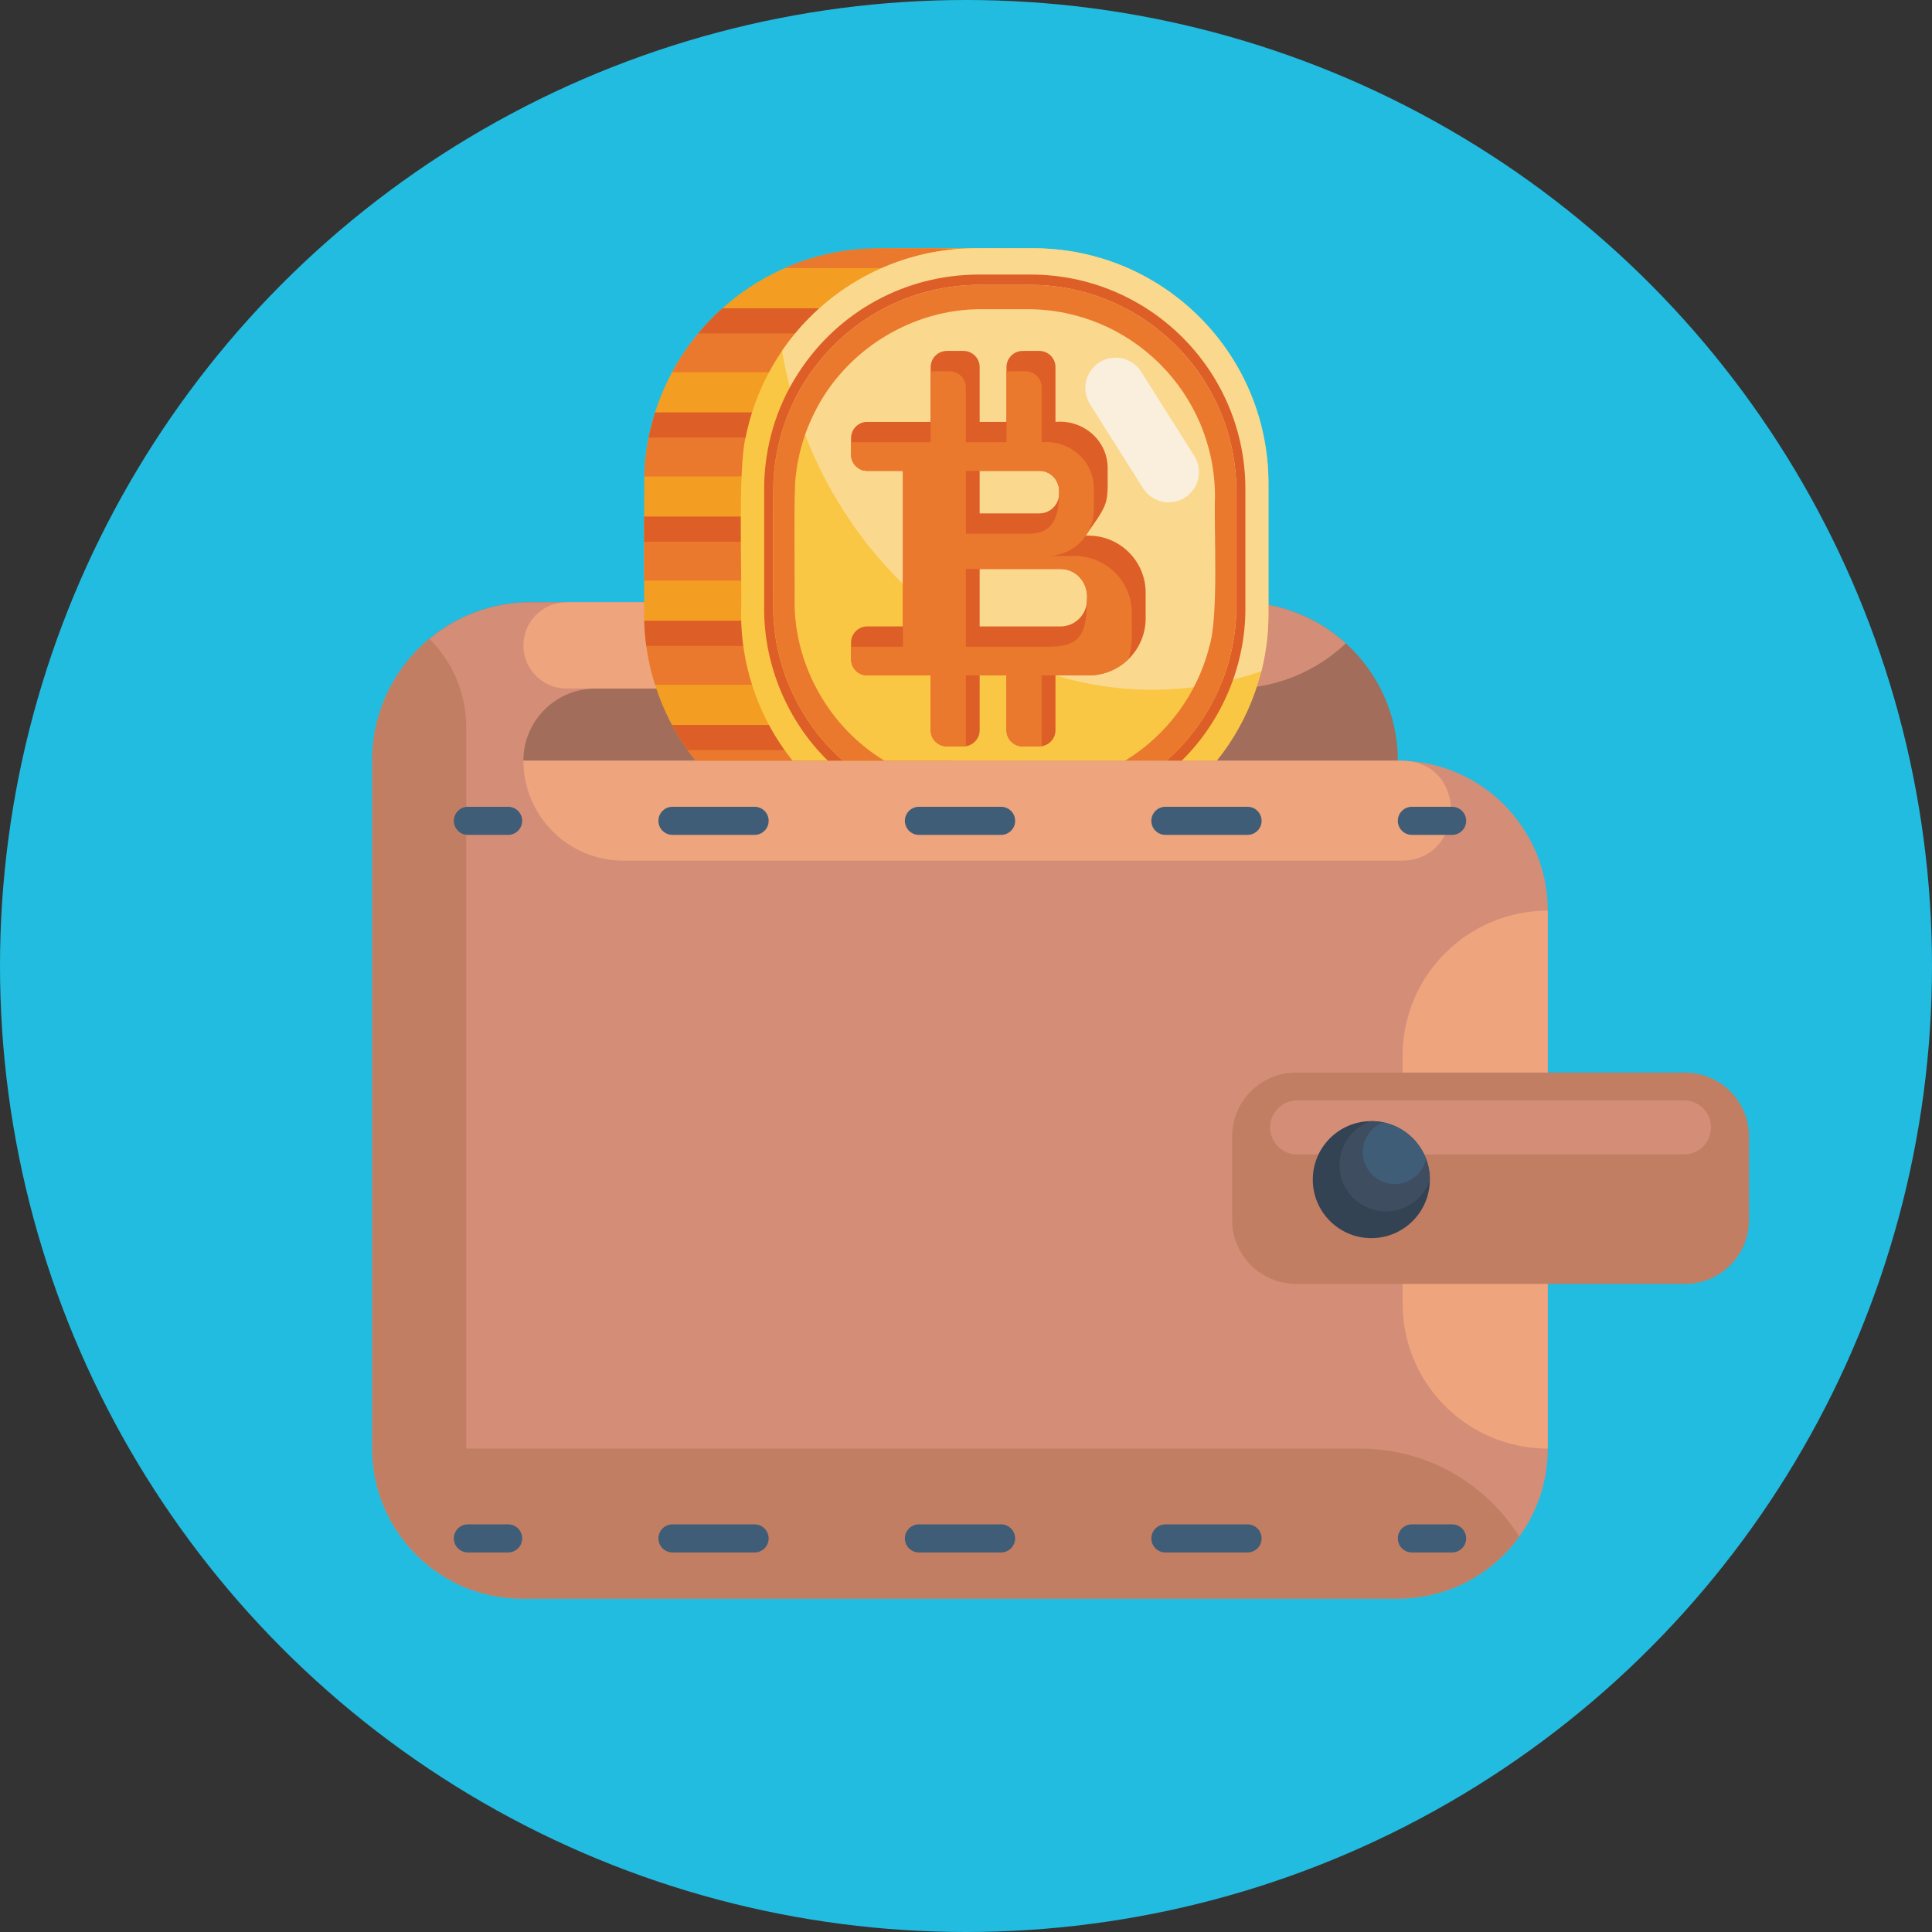<svg id="Icons" enable-background="new 0 0 512 512" height="512" viewBox="0 0 512 512" width="512" xmlns="http://www.w3.org/2000/svg"><rect x="0" y="0" width="512" height="512" fill="#333333" stroke="none"/><g><circle cx="256" cy="256" fill="#22bce0" r="256"/><g><g><g><path d="m370.436 201.579h-271.789c0-6.88 1.659-13.367 4.583-19.098 2.01-3.935 4.626-7.497 7.709-10.591 7.178-7.167 16.94-11.761 27.765-12.25.638-.032 1.276-.043 1.925-.043h187.814c10.857 0 20.768 4.126 28.222 10.9h.011c8.454 7.687 13.76 18.768 13.76 31.082z" fill="#a26d5a"/><path d="m410.174 241.328v142.578c0 8.72-2.807 16.77-7.56 23.32-7.22 9.953-18.949 16.419-32.178 16.419h-232.05c-9.592 0-18.386-3.392-25.255-9.06-8.847-7.284-14.483-18.322-14.483-30.678v-182.328c0-6.88 1.659-13.367 4.583-19.098 2.01-3.935 4.626-7.497 7.709-10.591.914-.904 1.861-1.776 2.85-2.595 7.274-6.051 16.631-9.698 26.84-9.698h187.814c10.857 0 20.768 4.126 28.222 10.9-7.869 7.433-18.471 11.984-30.136 11.984h-168.727c-5.274 0-10.049 2.137-13.505 5.593s-5.593 8.231-5.593 13.505h231.731c17.312 0 32.04 11.07 37.484 26.521 1.457 4.136 2.254 8.591 2.254 13.228z" fill="#d48d77"/><path d="m372.051 201.611c17.14.685 16.36 26.488-.793 26.488h-206.033c-7.327 0-13.962-2.967-18.758-7.763-4.796-4.806-7.763-11.431-7.763-18.758h231.731c.542.001 1.08.012 1.616.033z" fill="#eea47d"/><path d="m360.493 383.905h-236.931v-191.078c0-9.198-3.732-17.524-9.772-23.533-.989.819-1.935 1.691-2.85 2.595-3.084 3.094-5.7 6.657-7.709 10.591-2.924 5.732-4.583 12.218-4.583 19.098v182.327c0 12.356 5.636 23.394 14.483 30.678 6.869 5.668 15.664 9.06 25.255 9.06h232.05c13.229 0 24.958-6.465 32.178-16.419-8.794-14.003-24.373-23.319-42.121-23.319z" fill="#c17e62"/><path d="m315.087 182.48h-164.94c-6.319 0-11.442-5.123-11.442-11.442 0-6.319 5.123-11.442 11.442-11.442h164.941c6.319 0 11.442 5.123 11.442 11.442-.001 6.32-5.124 11.442-11.443 11.442z" fill="#eea47d"/><path d="m410.174 383.905v-142.578c-21.251 0-38.478 17.227-38.478 38.478v65.622c.001 21.251 17.228 38.478 38.478 38.478z" fill="#eea47d"/><g><g><g><path d="m134.662 411.415h-10.67c-2.055 0-3.722-1.666-3.722-3.722s1.667-3.722 3.722-3.722h10.67c2.055 0 3.722 1.666 3.722 3.722s-1.667 3.722-3.722 3.722z" fill="#3f5d77"/></g><g><path d="m330.614 411.415h-21.772c-2.055 0-3.722-1.666-3.722-3.722s1.667-3.722 3.722-3.722h21.772c2.055 0 3.722 1.666 3.722 3.722s-1.667 3.722-3.722 3.722zm-65.317 0h-21.772c-2.055 0-3.722-1.666-3.722-3.722s1.667-3.722 3.722-3.722h21.772c2.055 0 3.722 1.666 3.722 3.722s-1.667 3.722-3.722 3.722zm-65.317 0h-21.772c-2.055 0-3.722-1.666-3.722-3.722s1.667-3.722 3.722-3.722h21.772c2.055 0 3.722 1.666 3.722 3.722s-1.667 3.722-3.722 3.722z" fill="#3f5d77"/></g><g><path d="m384.829 411.415h-10.67c-2.055 0-3.722-1.666-3.722-3.722s1.667-3.722 3.722-3.722h10.67c2.055 0 3.722 1.666 3.722 3.722s-1.667 3.722-3.722 3.722z" fill="#3f5d77"/></g></g><g><g><path d="m134.662 221.251h-10.67c-2.055 0-3.722-1.666-3.722-3.722s1.667-3.722 3.722-3.722h10.67c2.055 0 3.722 1.666 3.722 3.722s-1.667 3.722-3.722 3.722z" fill="#3f5d77"/></g><g><path d="m330.614 221.251h-21.772c-2.055 0-3.722-1.666-3.722-3.722s1.667-3.722 3.722-3.722h21.772c2.055 0 3.722 1.666 3.722 3.722s-1.667 3.722-3.722 3.722zm-65.317 0h-21.772c-2.055 0-3.722-1.666-3.722-3.722s1.667-3.722 3.722-3.722h21.772c2.055 0 3.722 1.666 3.722 3.722s-1.667 3.722-3.722 3.722zm-65.317 0h-21.772c-2.055 0-3.722-1.666-3.722-3.722s1.667-3.722 3.722-3.722h21.772c2.055 0 3.722 1.666 3.722 3.722s-1.667 3.722-3.722 3.722z" fill="#3f5d77"/></g><g><path d="m384.829 221.251h-10.67c-2.055 0-3.722-1.666-3.722-3.722s1.667-3.722 3.722-3.722h10.67c2.055 0 3.722 1.666 3.722 3.722s-1.667 3.722-3.722 3.722z" fill="#3f5d77"/></g></g></g></g><g><g><path d="m446.556 284.254h-103.08c-9.36 0-16.947 7.588-16.947 16.947v22.094c0 9.36 7.588 16.947 16.947 16.947h103.079c9.36 0 16.947-7.588 16.947-16.947v-22.094c.001-9.359-7.587-16.947-16.946-16.947z" fill="#c17e62"/><path d="m446.29 291.62h-102.548c-3.951 0-7.154 3.203-7.154 7.154 0 3.951 3.203 7.154 7.154 7.154h102.548c3.951 0 7.154-3.203 7.154-7.154 0-3.951-3.203-7.154-7.154-7.154z" fill="#d48d77"/></g><g><path d="m378.922 312.617v.053c-.032 8.539-6.965 15.451-15.504 15.451-8.571 0-15.515-6.944-15.515-15.504 0-8.528 6.891-15.451 15.419-15.504h.096c1.074 0 2.116.106 3.126.319 5.232 1.063 9.496 4.775 11.368 9.666.648 1.712 1.01 3.573 1.01 5.519z" fill="#334353"/><path d="m378.922 312.617v.053c-1.627 4.87-6.232 8.379-11.644 8.379-6.795 0-12.293-5.508-12.293-12.293 0-5.402 3.488-9.996 8.337-11.644h.096c8.56.001 15.504 6.944 15.504 15.505z" fill="#3e4e60"/><path d="m377.912 307.098c-.819 3.828-4.222 6.699-8.294 6.699-4.679 0-8.475-3.796-8.475-8.475 0-3.594 2.244-6.657 5.402-7.89 5.231 1.063 9.495 4.774 11.367 9.666z" fill="#3f5d77"/></g></g></g><g><g><g><path d="m270.143 65.798v135.78h-85.794c-.726-.913-1.465-1.833-2.118-2.796-.447-.641-.883-1.284-1.307-1.927-.019-.01-.029-.029-.029-.038-6.645-10.036-10.215-22.096-10.19-34.148.037-2.036-.101-37.121.105-38.184.285-5.141 1.237-10.265 2.786-15.17h.01c1.16-3.716 2.683-7.287 4.503-10.658 1.018-1.968 2.198-3.837 3.444-5.667v-.01c2.062-2.969 4.332-5.798 6.879-8.368 0-.029.01-.029.01-.01.009-.029.009-.038.019-.029.01-.029.019-.038.029-.029.954-1.002 1.939-1.918 2.958-2.843h.01c9.04-8.156 20.693-13.627 32.812-15.285 5.866-1.172 39.312-.42 45.873-.618z" fill="#f39e22"/><g><path d="m170.701 136.915h65.73v16.961h-65.73z" fill="#ea792e"/><path d="m170.701 136.915h65.73v6.658h-65.73z" fill="#dd5e26"/></g><g><path d="m236.431 164.526v16.956h-62.833c-1.726-5.425-2.701-11.192-2.864-16.956z" fill="#ea792e"/><path d="m236.431 164.526v6.652h-65.146c-.303-2.181-.49-4.4-.551-6.652z" fill="#dd5e26"/></g><g><path d="m252.406 192.132v9.446h-68.057c-.726-.913-1.465-1.833-2.118-2.796-.448-.648-.897-1.295-1.317-1.946-1.03-1.512-1.936-3.102-2.815-4.704z" fill="#ea792e"/><path d="m252.406 192.132v6.652h-70.174c-1.514-2.12-2.897-4.345-4.136-6.652z" fill="#dd5e26"/></g><g><path d="m236.431 109.309v16.956h-65.702c.12-5.754 1.214-11.501 2.869-16.956z" fill="#ea792e"/><path d="m236.431 109.309v6.652h-64.54c.237-1.489 1.3-5.151 1.707-6.652z" fill="#dd5e26"/></g><g><path d="m253.007 81.698v16.961h-74.915c3.432-6.378 7.968-12.134 13.36-16.961z" fill="#ea792e"/><path d="m253.007 81.698v6.652h-67.96c1.966-2.373 4.108-4.598 6.404-6.652z" fill="#dd5e26"/></g><g><path d="m265.827 68.349v2.698h-57.866c7.671-3.381 16.157-5.254 25.084-5.254h15.072c6.151.001 12.098.893 17.71 2.556z" fill="#ea792e"/></g></g><path d="m336.148 128.13v34.529c.05 14.163-4.912 28.1-13.653 38.918h-112.462c-.735-.906-1.431-1.841-2.109-2.786 0 0 0-.01-.01-.01-7.452-10.455-11.558-23.216-11.516-36.113.301-9.031-.916-38.295 1.183-46.704 1.202-6.046 3.302-11.936 6.221-17.308 1.04-1.956 2.195-3.845 3.444-5.667v-.009c.288-.424.582-.835.887-1.25 0 0-.01-.01.01-.01.162-.229.334-.468.515-.697-.005-.029.025-.053.048-.076 0-.019.019-.038.048-.057 0-.019.01-.038.038-.057 0 0-.01-.01.019-.01-.019-.01-.01-.019.01-.029.309-.416.62-.845.964-1.25 1.171-1.492 2.415-2.937 3.74-4.322 1.155-1.217 2.373-2.393 3.616-3.521h.01c9.961-8.979 22.898-14.591 36.275-15.676 0 0 .01-.01.019 0 .01-.01.01 0 .01 0s.01-.01.019 0c3.604-.406 16.51-.17 20.342-.229 34.425.002 62.332 27.909 62.332 62.334z" fill="#f9c744"/><path d="m336.152 128.129v34.533c0 5.25-.65 10.347-1.874 15.219-57.655 19.926-116.548-23.087-127.034-84.897 11.225-16.417 30.102-27.19 51.493-27.19h15.075c34.431 0 62.34 27.909 62.34 62.335z" fill="#fad98f"/><path d="m291.359 96.027c-3.746 2.365-4.865 7.318-2.501 11.064l14.071 22.291c2.365 3.746 7.318 4.865 11.064 2.501 3.746-2.365 4.865-7.318 2.501-11.064l-14.071-22.291c-2.365-3.746-7.319-4.866-11.064-2.501z" fill="#faefdc"/><g><path d="m273.148 72.763h-13.749c-19.591.029-37.276 9.866-47.696 25.895-.01 0-.01.01-.01.01-5.392 8.222-8.503 17.744-9.093 27.603-.067 1.116-.096 2.242-.096 3.378v31.505c-.063 15.059 6.147 29.922 16.878 40.426h4.007c-11.667-10.2-18.571-25.471-18.491-41.008.035-2.326-.124-32.984.143-34.301.712-9.938 4.116-19.528 9.875-27.602 0 0 0-.01.009-.01 10.212-14.431 26.718-23.178 44.729-23.175h13.233c30.246 0 54.766 24.511 54.766 54.747v30.341c.076 15.588-6.874 30.841-18.5 41.008h4.017c10.666-10.478 16.928-25.3 16.869-40.426v-31.505c.003-31.421-25.472-56.886-56.891-56.886z" fill="#dd5e26"/><path d="m272.891 75.482h-13.233c-18.007-.002-34.521 8.743-44.729 23.175-.009 0-.009.01-.009.01-5.76 8.075-9.163 17.664-9.875 27.603-.238 1.261-.121 32.046-.143 34.301-.08 15.536 6.824 30.809 18.491 41.008h10.963c-14.569-8.8-23.928-25.328-23.786-42.411.1-3.909-.276-29.583.296-32.898.633-5.978 2.32-11.667 4.999-16.964 8.173-16.537 25.843-27.513 44.405-27.364h12.012c27.45 0 49.7 22.25 49.7 49.69-.323 8.573 1.036 31.625-1.488 39.663-3.123 12.566-11.299 23.596-22.317 30.284h10.982c11.628-10.168 18.575-25.42 18.5-41.008v-30.341c-.002-30.237-24.523-54.748-54.768-54.748z" fill="#ea792e"/></g></g><g><path d="m288.481 141.955h-.735c1.364-2.19 4.42-5.956 5.162-8.415.947-2.308.555-6.925.63-9.417.045-7.441-6.531-12.987-13.825-12.318v-14.512c0-2.366-1.918-4.294-4.294-4.294-.661.028-4.715-.079-5.276.086-1.956.41-3.416 2.137-3.416 4.208v14.512h-7.108v-14.512c0-2.366-1.918-4.294-4.294-4.294h-4.399c-2.366 0-4.294 1.927-4.294 4.294v14.512h-16.811c-2.318 0-4.208 1.841-4.274 4.16-.01.048-.01.086-.01.134v4.398c0 2.376 1.918 4.294 4.284 4.294h9.465v41.218h-9.465c-2.366 0-4.284 1.918-4.284 4.294v4.398c0 2.376 1.918 4.294 4.284 4.294h16.811v14.512c0 2.366 1.927 4.294 4.294 4.294h4.399c2.325.015 4.306-1.908 4.294-4.294v-14.512h7.108v14.512c0 2.07 1.46 3.797 3.416 4.208.537.163 4.64.058 5.276.086 2.33.01 4.306-1.912 4.293-4.294v-14.512h8.768c8.332.004 15.132-6.765 15.132-15.132v-6.774c.001-8.36-6.783-15.134-15.131-15.134zm-13.024-17.164c3.253-.024 5.547 2.911 5.2 6.059.013 2.906-2.393 5.227-5.2 5.2h-15.838v-11.259zm12.595 34.186c.008 3.922-3.212 7.058-7.032 7.032h-21.401v-15.219h21.401c4.417-.012 7.485 3.907 7.032 8.187z" fill="#dd5e26"/><path d="m284.817 147.346h-7.251c5.402-.006 9.998-3.466 11.659-8.349.985-2.331.582-6.959.658-9.484.045-7.445-6.537-12.99-13.835-12.318v-14.512c0-2.366-1.918-4.294-4.284-4.294-.407.012-4.755-.041-5.038.048v18.758h-10.762v-14.512c.012-2.383-1.985-4.3-4.294-4.294-.406.012-4.755-.042-5.038.048v18.758h-20.475c-.21 0-.42.019-.62.048v3.254c0 2.376 1.918 4.294 4.284 4.294h9.465v46.609h-13.129c-.21 0-.42.019-.62.048v3.254c0 2.376 1.918 4.294 4.284 4.294h16.811v14.512c0 2.366 1.927 4.294 4.294 4.294.416-.012 4.744.041 5.038-.048v-18.758h10.762v14.512c-.015 2.379 1.975 4.319 4.294 4.294.406-.013 4.746.043 5.028-.048v-18.758h12.432c4.017 0 7.681-1.565 10.39-4.141 1.531-3.154.992-8.916 1.078-12.375.001-8.36-6.773-15.134-15.131-15.134zm-28.852-22.555h19.493c3.252-.024 5.547 2.911 5.2 6.059 0 10.18-4.904 10.591-8.854 10.591h-15.838v-16.65zm32.087 34.186c0 10.028-2.433 12.423-10.686 12.423h-21.401v-20.61h25.055c4.417-.012 7.485 3.907 7.032 8.187z" fill="#ea792e"/></g></g></g></g></svg>